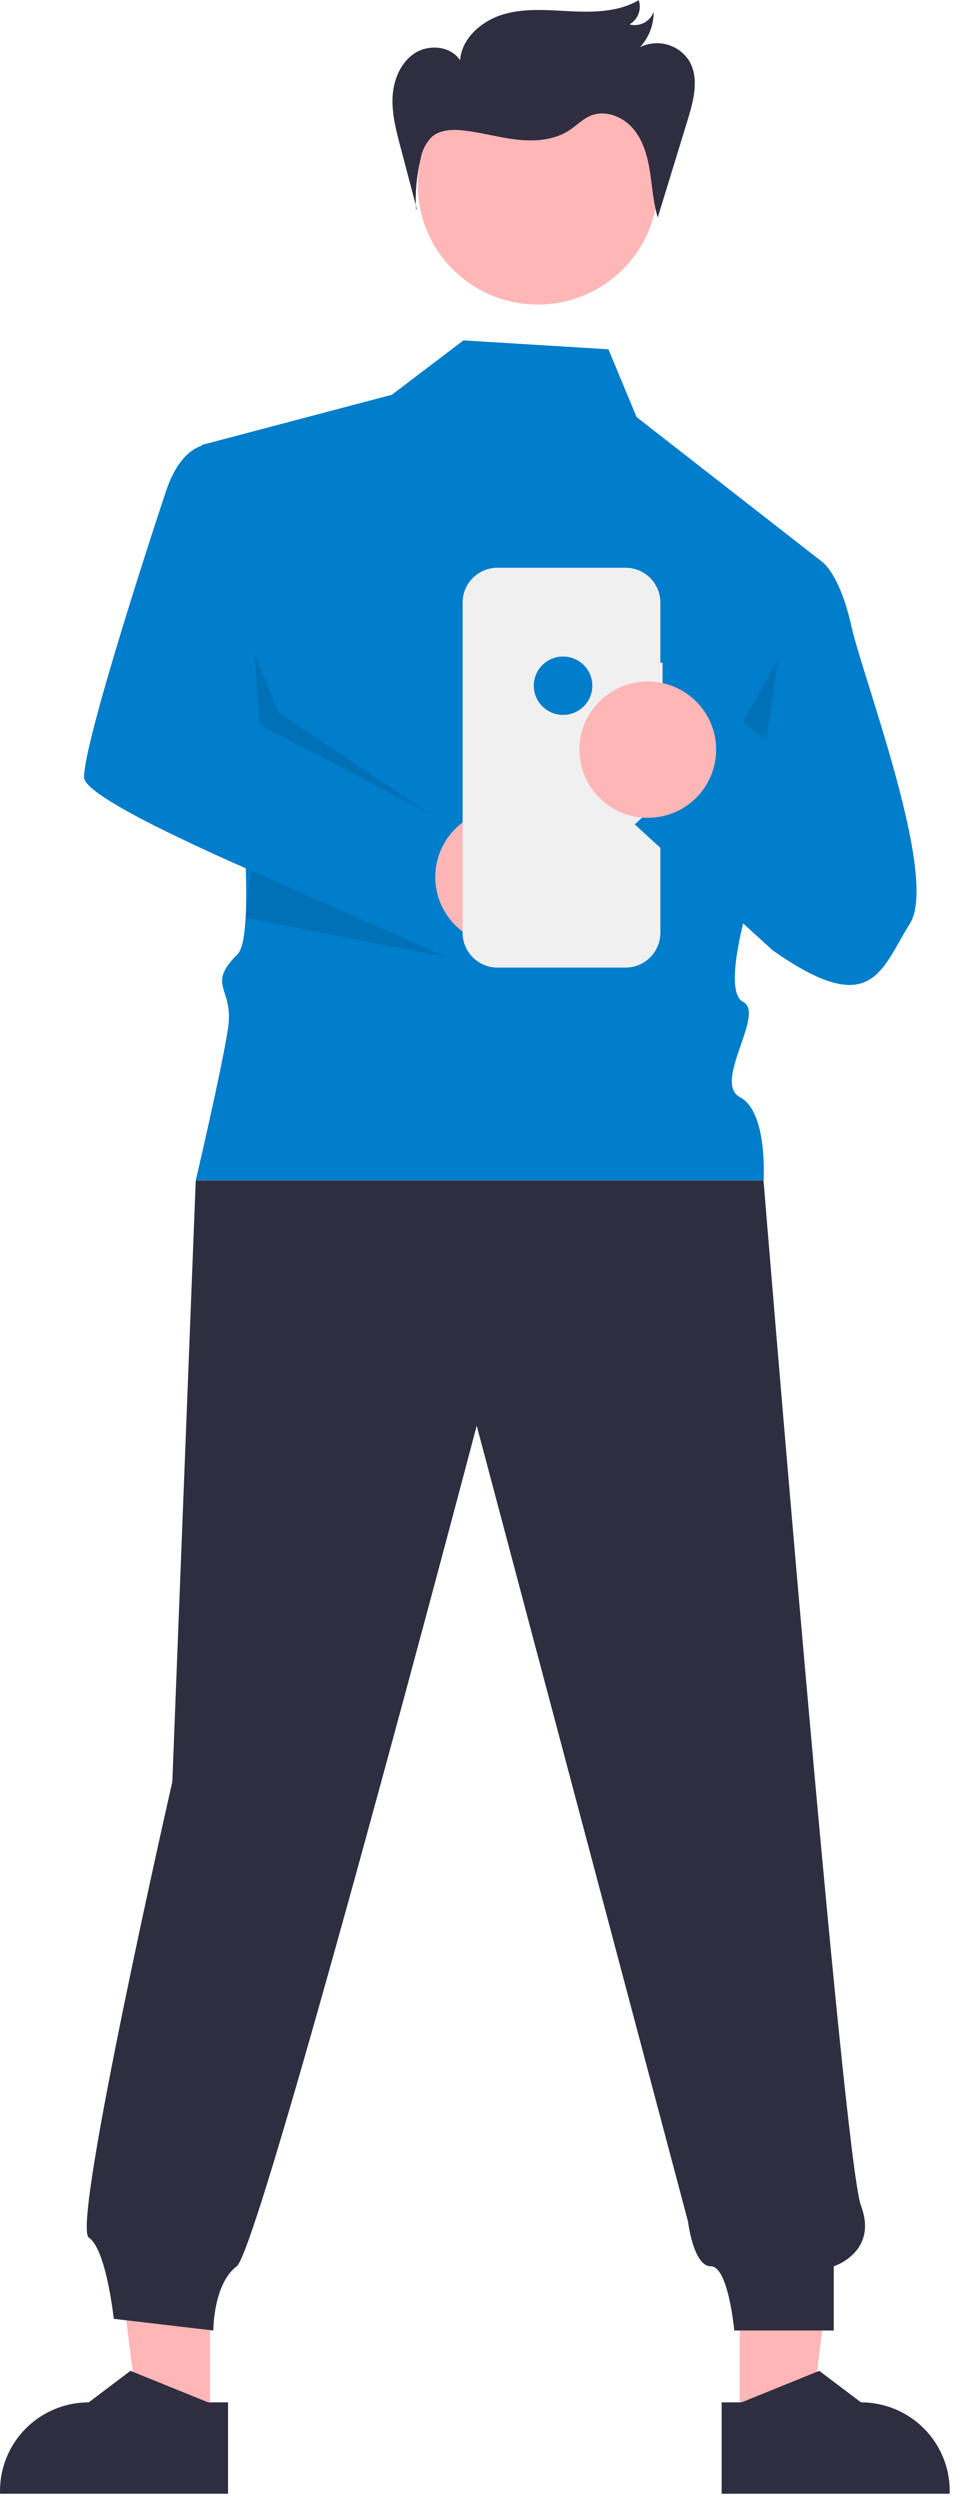 <svg width="143" height="374" viewBox="0 0 143 374" fill="none" xmlns="http://www.w3.org/2000/svg">
<path d="M110.76 362.813L121.351 362.812L126.389 322.115L110.759 322.115L110.76 362.813Z" fill="#FFB6B6"/>
<path d="M108.059 359.367L111.04 359.367L122.678 354.652L128.916 359.366H128.917C132.442 359.367 135.822 360.762 138.315 363.245C140.808 365.728 142.208 369.096 142.208 372.608V373.038L108.059 373.04L108.059 359.367Z" fill="#2F2E41"/>
<path d="M31.448 362.813L20.857 362.812L15.819 322.115L31.45 322.115L31.448 362.813Z" fill="#FFB6B6"/>
<path d="M34.149 373.04L0 373.038V372.608C0 369.096 1.401 365.728 3.893 363.245C6.386 360.762 9.767 359.367 13.292 359.366H13.293L19.53 354.652L31.168 359.367L34.149 359.367L34.149 373.04Z" fill="#2F2E41"/>
<path d="M69.395 50.919L58.672 59.054L30.186 66.57C30.186 66.57 40.393 137.937 35.575 142.737C30.758 147.536 35.103 147.665 34.135 153.9C33.167 160.134 29.309 176.595 29.309 176.595H114.33C114.33 176.595 115.015 166.365 110.824 164.15C106.633 161.934 114.687 151.594 111.262 149.865C107.837 148.136 112.655 133.138 112.655 133.138L123.095 84.034L95.326 62.389L91.103 52.252L69.395 50.919Z" fill="#007DCB"/>
<path d="M82.776 114.692C84.825 114.692 86.486 113.037 86.486 110.996C86.486 108.954 84.825 107.299 82.776 107.299C80.727 107.299 79.066 108.954 79.066 110.996C79.066 113.037 80.727 114.692 82.776 114.692Z" fill="#F2F2F2"/>
<path d="M29.309 176.595L25.803 266.537C25.803 266.537 10.665 332.967 13.295 334.713C15.924 336.46 17.038 346.873 17.038 346.873L31.939 348.62C31.939 348.62 31.939 341.634 35.445 339.014C38.951 336.394 71.381 213.27 71.381 213.27L103.02 332.313C103.02 332.313 103.812 339.014 106.441 339.014C109.071 339.014 109.947 348.62 109.947 348.62H124.848V339.014C124.848 339.014 131.543 336.899 128.913 329.914C126.284 322.928 114.33 176.595 114.33 176.595H29.309Z" fill="#2F2E41"/>
<path d="M80.531 45.559C90.455 45.559 98.499 37.544 98.499 27.658C98.499 17.772 90.455 9.757 80.531 9.757C70.607 9.757 62.563 17.772 62.563 27.658C62.563 37.544 70.607 45.559 80.531 45.559Z" fill="#FFB6B6"/>
<path opacity="0.1" d="M111.262 108.047L114.768 110.667L116.521 98.442L111.262 108.047Z" fill="black"/>
<path d="M31.866 66.5C31.866 66.5 27.484 65.627 24.854 73.486C22.225 81.345 12.583 111.034 12.583 116.274C12.583 121.513 72.627 144.63 72.627 144.63L66.379 122.795L38.878 108.415L31.866 66.5Z" fill="#007DCB"/>
<path d="M75.412 141.393C81.066 141.393 85.649 136.827 85.649 131.194C85.649 125.562 81.066 120.996 75.412 120.996C69.758 120.996 65.175 125.562 65.175 131.194C65.175 136.827 69.758 141.393 75.412 141.393Z" fill="#FFB6B6"/>
<path opacity="0.1" d="M38.077 97.599L38.878 108.415L64.309 121.713L41.69 106.597L38.077 97.599Z" fill="black"/>
<path d="M99.212 99.141H98.882V90.137C98.882 89.452 98.747 88.775 98.484 88.142C98.221 87.51 97.835 86.936 97.35 86.452C96.864 85.968 96.287 85.584 95.653 85.322C95.018 85.06 94.338 84.925 93.651 84.925H74.504C73.817 84.925 73.136 85.06 72.502 85.322C71.867 85.584 71.291 85.968 70.805 86.452C70.319 86.936 69.934 87.51 69.671 88.142C69.408 88.775 69.273 89.452 69.273 90.137V139.533C69.273 140.217 69.408 140.895 69.671 141.527C69.934 142.159 70.319 142.734 70.805 143.218C71.291 143.702 71.867 144.085 72.502 144.347C73.136 144.609 73.817 144.744 74.504 144.744H93.651C94.338 144.744 95.018 144.609 95.653 144.347C96.287 144.085 96.864 143.702 97.35 143.218C97.835 142.734 98.221 142.159 98.484 141.527C98.747 140.895 98.882 140.217 98.882 139.533V105.55H99.212V99.141Z" fill="#F0F0F0"/>
<path d="M123.095 84.034C123.095 84.034 125.724 85.781 127.477 93.639C129.23 101.498 140.625 131.188 136.242 138.174C131.86 145.159 130.566 152.615 115.665 142.137L95.047 123.329L109.947 109.357L116.083 113.724L123.095 84.034Z" fill="#007DCB"/>
<path d="M84.311 106.941C86.732 106.941 88.694 104.987 88.694 102.575C88.694 100.164 86.732 98.209 84.311 98.209C81.891 98.209 79.929 100.164 79.929 102.575C79.929 104.987 81.891 106.941 84.311 106.941Z" fill="#007DCB"/>
<path d="M96.998 122.339C102.652 122.339 107.235 117.773 107.235 112.14C107.235 106.508 102.652 101.942 96.998 101.942C91.344 101.942 86.761 106.508 86.761 112.14C86.761 117.773 91.344 122.339 96.998 122.339Z" fill="#FFB6B6"/>
<path opacity="0.1" d="M37.593 130.242L66.981 143.193L36.777 137.312L37.593 130.242Z" fill="black"/>
<path d="M62.403 31.226L59.936 21.872C59.292 19.431 58.643 16.941 58.788 14.421C58.932 11.902 60.005 9.302 62.136 7.937C64.266 6.573 67.519 6.895 68.889 9.017C69.15 5.629 72.244 3.022 75.526 2.099C78.809 1.176 82.294 1.541 85.702 1.697C89.109 1.853 92.706 1.744 95.646 0.022C95.87 0.692 95.856 1.418 95.605 2.079C95.353 2.739 94.881 3.293 94.268 3.647C94.999 3.845 95.778 3.76 96.449 3.408C97.119 3.056 97.63 2.463 97.878 1.75C97.9 3.712 97.172 5.609 95.842 7.056C97.111 6.429 98.569 6.294 99.932 6.679C101.295 7.064 102.466 7.939 103.216 9.136C104.717 11.729 103.876 14.984 102.998 17.846L98.492 32.533C97.808 30.301 97.679 27.943 97.314 25.638C96.948 23.332 96.298 20.977 94.77 19.207C93.242 17.438 90.647 16.413 88.476 17.291C87.258 17.785 86.33 18.785 85.23 19.503C82.974 20.976 80.105 21.187 77.424 20.887C74.744 20.587 72.132 19.827 69.451 19.523C67.773 19.333 65.901 19.383 64.635 20.497C63.764 21.398 63.189 22.542 62.986 23.777C62.388 26.238 62.153 28.772 62.288 31.3" fill="#2F2E41"/>
</svg>
